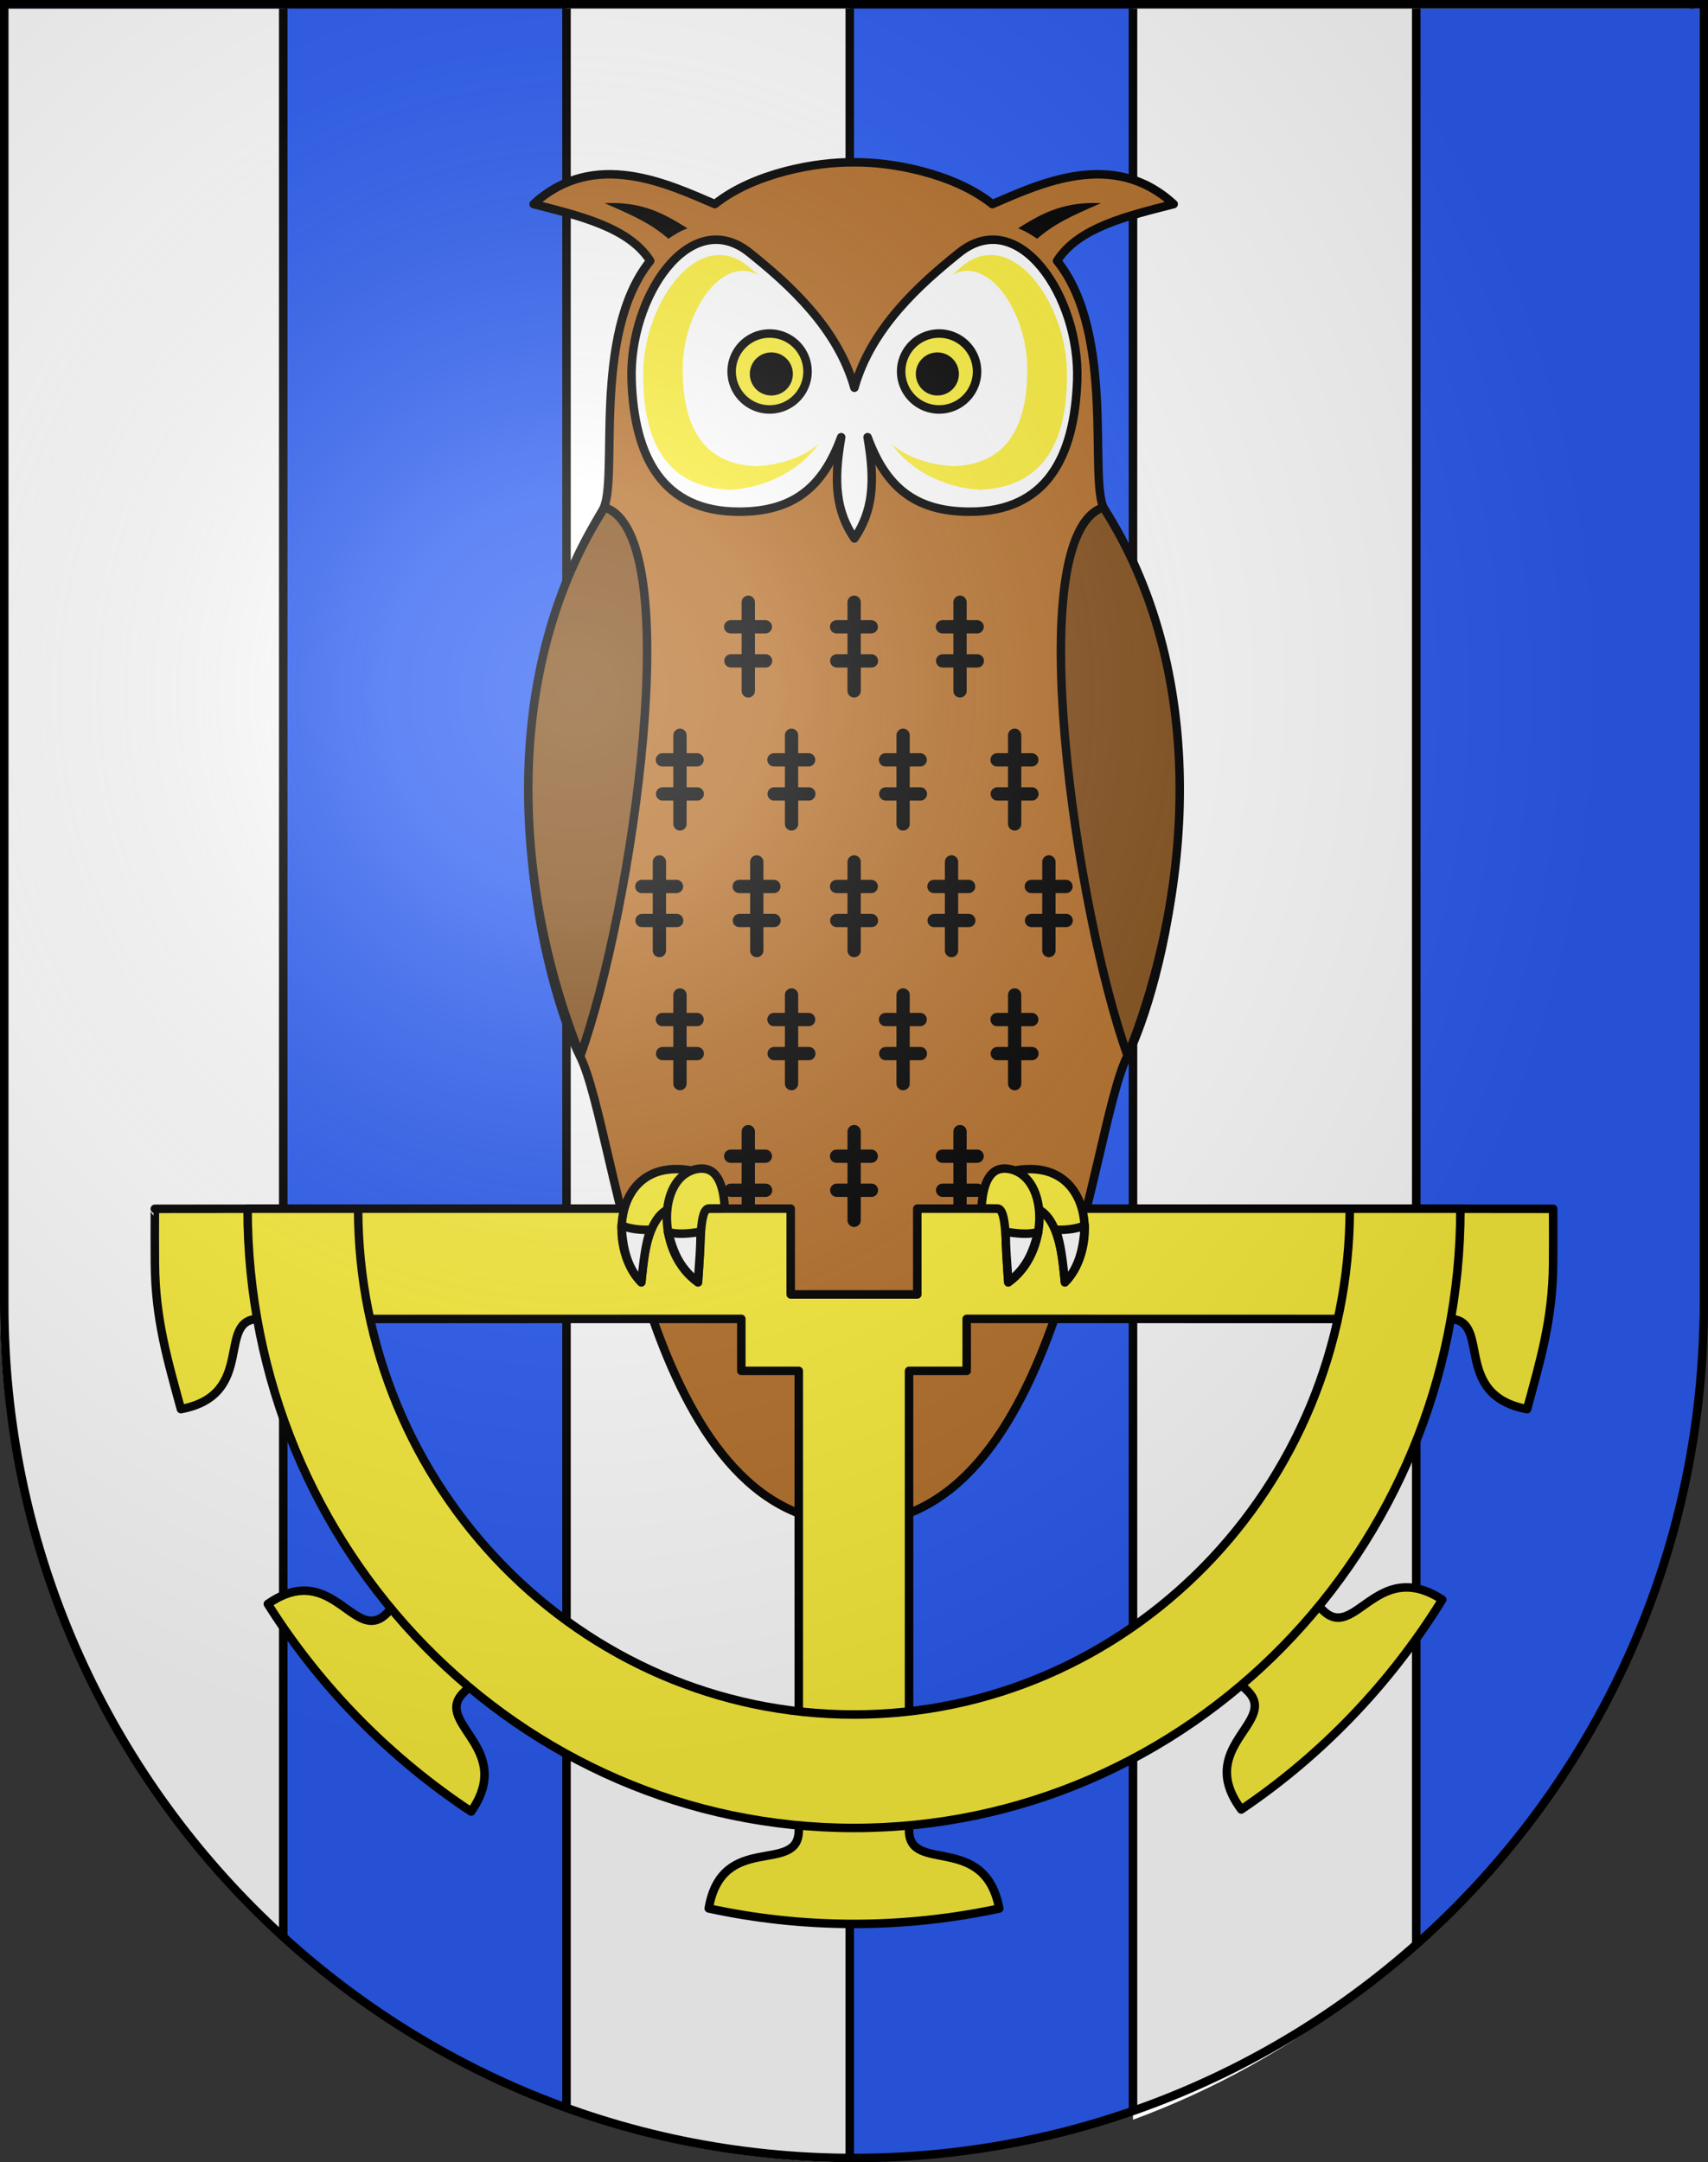 <svg xmlns="http://www.w3.org/2000/svg" xmlns:xlink="http://www.w3.org/1999/xlink" height="763" width="603" version="1.0"><rect width="100%" height="100%" fill="#333333" stroke="none"/><defs><linearGradient id="a"><stop style="stop-color:#fff;stop-opacity:.314" offset="0"/><stop offset=".19" style="stop-color:#fff;stop-opacity:.251"/><stop style="stop-color:#6b6b6b;stop-opacity:.125" offset=".6"/><stop style="stop-color:#000;stop-opacity:.125" offset="1"/></linearGradient><linearGradient id="b"><stop style="stop-color:#000;stop-opacity:1" offset="0"/><stop style="stop-color:#000;stop-opacity:0" offset="1"/></linearGradient><linearGradient id="c"><stop style="stop-color:#040000;stop-opacity:1" offset="0"/><stop style="stop-color:#000;stop-opacity:0" offset="1"/></linearGradient><radialGradient xlink:href="#a" id="d" gradientUnits="userSpaceOnUse" gradientTransform="matrix(1.215 0 0 1.267 -839.192 -490.49)" cx="858.042" cy="579.933" fx="858.042" fy="579.933" r="300"/></defs><g style="opacity:1;display:inline"><path style="fill:#fff;fill-opacity:1;stroke:none" d="M1.5 1.5v458.868c0 166.311 134.314 301.132 300 301.132s300-134.821 300-301.132V1.5H1.5z"/><path style="opacity:1;fill:#fff;fill-opacity:1;stroke:none;display:inline" d="M1.656 1v460.063C1.656 627.254 135.077 762.07 300 762.968V1H1.656z"/><path style="opacity:1;fill:#2b5df2;fill-opacity:1;stroke:none;display:inline" d="M3.438 2.219v458.875C3.438 591.343 85.346 702.265 200 744.25V2.219H3.437z"/><path style="opacity:1;fill:#fff;fill-opacity:1;stroke:none;display:inline" d="M0 3v456.65C0 548.4 38.63 628.129 100 683V3H0z"/><path style="opacity:1;fill:#2b5df2;fill-opacity:1;stroke:none;display:inline" d="M598.344 1.422v459.826C598.344 627.355 464.923 762.102 300 763V1.422h298.344z"/><path style="opacity:1;fill:#fff;fill-opacity:1;stroke:none;display:inline" d="M596.563 2.64v460.934c0 130.833-81.91 242.253-196.563 284.426V2.64h196.563z"/><path style="opacity:1;fill:#2b5df2;fill-opacity:1;stroke:none;display:inline" d="M600 3v460.008C600 552.41 561.37 632.725 500 688V3h100z"/><path style="fill:none;fill-rule:evenodd;stroke:#000;stroke-width:3;stroke-linecap:butt;stroke-linejoin:miter;stroke-miterlimit:4;stroke-dasharray:none;stroke-opacity:1" d="M100 3v680M200 3v740"/><path style="fill:none;fill-rule:evenodd;stroke:#000;stroke-width:2.995;stroke-linecap:butt;stroke-linejoin:miter;stroke-miterlimit:4;stroke-dasharray:none;stroke-opacity:1" d="M300 2.995v757.51"/><path style="fill:none;fill-rule:evenodd;stroke:#000;stroke-width:3.005;stroke-linecap:butt;stroke-linejoin:miter;stroke-miterlimit:4;stroke-dasharray:none;stroke-opacity:1" d="M400 3.005v742.493"/><path style="fill:none;fill-rule:evenodd;stroke:#000;stroke-width:3.005;stroke-linecap:butt;stroke-linejoin:miter;stroke-miterlimit:4;stroke-dasharray:none;stroke-opacity:1" d="M500 3.005v682.49"/></g><g style="opacity:1;display:inline"><path style="fill:#b7712c;fill-opacity:1;fill-rule:evenodd;stroke:#000;stroke-width:3;stroke-linecap:round;stroke-linejoin:round;stroke-miterlimit:4;stroke-opacity:1;display:inline" d="M301.374 547.559c73.821 0 83.178-137.946 96.576-164.788 11.076-22.191 37.998-113.493-8.041-192.942-5.769-9.955 4.21-61.876-16.71-87.77 7.502-11.858 25.173-15.951 41.159-20.032-21.304-19.622-47.366-7.122-64 0-13.775-10.992-35.867-14.948-48.984-14.75-13.117-.198-35.208 3.758-48.983 14.75-16.634-7.122-42.697-19.622-64 0 15.986 4.08 33.657 8.174 41.159 20.033-20.92 25.893-10.942 77.814-16.71 87.77-46.04 79.448-19.118 170.75-8.042 192.94 13.399 26.843 22.755 164.789 96.576 164.789z" transform="translate(0 -10)"/><path style="fill:#fff;fill-opacity:1;fill-rule:nonzero;stroke:#000;stroke-width:3;stroke-linecap:round;stroke-linejoin:round;stroke-miterlimit:4;stroke-dashoffset:0;stroke-opacity:1;display:inline" d="M301.64 200.015c-6.45-9.537-7.474-19.744-4.658-35.746-6.357 17.373-16.597 26.296-36.065 26.296-26.876 0-37.006-19.024-37.938-46.432-1-29.424 20.717-61.74 41.688-44.931 13.81 11.07 31.03 26.456 36.972 47.624 5.944-21.168 23.162-36.554 36.973-47.624 20.97-16.809 42.688 15.507 41.688 44.931-.932 27.408-11.062 46.431-37.938 46.431-19.468 0-29.708-8.922-36.065-26.295 2.816 16.002 1.792 26.21-4.658 35.746z" transform="translate(0 -10)"/><path style="fill:#fcef3c;fill-opacity:1;fill-rule:nonzero;stroke:none;stroke-width:2.507;stroke-linecap:round;stroke-linejoin:round;stroke-miterlimit:4;stroke-dashoffset:0;stroke-opacity:1;display:inline" d="M309.164 146.817c-1.48 20.3 16.751 34.806 36.717 36.008 23.113-.842 31.07-17.8 30.798-41.398-.29-25.334-20.224-52.265-37.594-36.996-11.44 10.057-28.562 23.733-29.921 42.386zM294.602 146.817c1.479 20.3-16.752 34.806-36.718 36.008-23.113-.842-31.07-17.8-30.798-41.398.29-25.334 20.224-52.265 37.594-36.996 11.44 10.057 28.562 23.733 29.922 42.386z" transform="translate(0 -10)"/><path style="fill:#fff;fill-opacity:1;fill-rule:nonzero;stroke:none;stroke-width:2.507;stroke-linecap:round;stroke-linejoin:round;stroke-miterlimit:4;stroke-dashoffset:0;stroke-opacity:1;display:inline" d="M296.585 147.339c1.25 17.152-12.655 26.16-29.526 27.176-19.53-.712-26.252-15.041-26.023-34.981.246-21.407 16.506-43.512 30.266-29.635 9.541 9.622 24.135 21.678 25.283 37.44z" transform="translate(0 -10)"/><path transform="matrix(1.88 0 0 1.88 1168.694 -198.144)" d="M-470 175.125a7.125 7.125 0 1 1-14.25 0 7.125 7.125 0 1 1 14.25 0z" style="fill:#fcef3c;fill-opacity:1;fill-rule:evenodd;stroke:#000;stroke-width:1.596;stroke-linecap:round;stroke-linejoin:round;stroke-miterlimit:4;stroke-dasharray:none;stroke-dashoffset:0;stroke-opacity:1"/><path transform="matrix(1.067 0 0 1.067 781.41 -54.896)" d="M-470 175.125a7.125 7.125 0 1 1-14.25 0 7.125 7.125 0 1 1 14.25 0z" style="fill:#000;fill-opacity:1;fill-rule:evenodd;stroke:none;stroke-width:3;stroke-linecap:round;stroke-linejoin:round;stroke-miterlimit:4;stroke-dasharray:none;stroke-dashoffset:0;stroke-opacity:1;display:inline"/><path style="fill:#fff;fill-opacity:1;fill-rule:nonzero;stroke:none;stroke-width:2.507;stroke-linecap:round;stroke-linejoin:round;stroke-miterlimit:4;stroke-dashoffset:0;stroke-opacity:1;display:inline" d="M307.108 147.339c-1.25 17.152 12.655 26.16 29.526 27.176 19.53-.712 26.253-15.041 26.024-34.981-.246-21.407-16.506-43.512-30.266-29.635-9.542 9.622-24.135 21.678-25.284 37.44z" transform="translate(0 -10)"/><path transform="matrix(-1.88 0 0 1.88 -565.446 -198.144)" d="M-470 175.125a7.125 7.125 0 1 1-14.25 0 7.125 7.125 0 1 1 14.25 0z" style="fill:#fcef3c;fill-opacity:1;fill-rule:evenodd;stroke:#000;stroke-width:1.596;stroke-linecap:round;stroke-linejoin:round;stroke-miterlimit:4;stroke-dasharray:none;stroke-dashoffset:0;stroke-opacity:1;display:inline"/><path transform="matrix(-1.067 0 0 1.067 -178.162 -54.896)" d="M-470 175.125a7.125 7.125 0 1 1-14.25 0 7.125 7.125 0 1 1 14.25 0z" style="fill:#000;fill-opacity:1;fill-rule:evenodd;stroke:none;stroke-width:3;stroke-linecap:round;stroke-linejoin:round;stroke-miterlimit:4;stroke-dasharray:none;stroke-dashoffset:0;stroke-opacity:1;display:inline"/><path d="M213.485 189.039c-36.58 56.886-32.435 134.013-8.585 193.485 18.237-50.628 37.883-183.872 8.585-193.485zM389.515 189.039c36.58 56.886 32.435 134.013 8.585 193.485-18.237-50.628-37.883-183.872-8.585-193.485z" style="fill:#85511d;fill-opacity:1;fill-rule:evenodd;stroke:#000;stroke-width:3;stroke-linecap:round;stroke-linejoin:round;stroke-miterlimit:4;stroke-dasharray:none;stroke-opacity:1;display:inline" transform="translate(0 -10)"/><path d="M264.174 409.326v31.282" style="color:#000;fill:none;fill-opacity:1;fill-rule:evenodd;stroke:#000;stroke-width:4.692;stroke-linecap:round;stroke-linejoin:round;marker:none;marker-start:none;marker-mid:none;marker-end:none;stroke-miterlimit:4;stroke-dasharray:none;stroke-dashoffset:0;stroke-opacity:1;visibility:visible;display:inline;overflow:visible;enable-background:accumulate" transform="translate(0 -10)"/><path d="M270.21 417.992h-12.242" style="color:#000;fill:none;fill-opacity:1;fill-rule:evenodd;stroke:#000;stroke-width:4.692;stroke-linecap:round;stroke-linejoin:round;marker:none;marker-start:none;marker-mid:none;marker-end:none;stroke-miterlimit:4;stroke-dasharray:none;stroke-dashoffset:0;stroke-opacity:1;visibility:visible;display:inline;overflow:visible;enable-background:accumulate" transform="translate(0 -10)"/><path d="M270.28 430.014h-12.241" style="color:#000;fill:none;fill-opacity:1;fill-rule:evenodd;stroke:#000;stroke-width:4.692;stroke-linecap:round;stroke-linejoin:round;marker:none;marker-start:none;marker-mid:none;marker-end:none;stroke-miterlimit:4;stroke-dasharray:none;stroke-dashoffset:0;stroke-opacity:1;visibility:visible;display:inline;overflow:visible;enable-background:accumulate" transform="translate(0 -10)"/><path d="M338.927 409.326v31.282" style="color:#000;fill:none;fill-opacity:1;fill-rule:evenodd;stroke:#000;stroke-width:4.692;stroke-linecap:round;stroke-linejoin:round;marker:none;marker-start:none;marker-mid:none;marker-end:none;stroke-miterlimit:4;stroke-dasharray:none;stroke-dashoffset:0;stroke-opacity:1;visibility:visible;display:inline;overflow:visible;enable-background:accumulate" transform="translate(0 -10)"/><path d="M344.962 417.992H332.72" style="color:#000;fill:none;fill-opacity:1;fill-rule:evenodd;stroke:#000;stroke-width:4.692;stroke-linecap:round;stroke-linejoin:round;marker:none;marker-start:none;marker-mid:none;marker-end:none;stroke-miterlimit:4;stroke-dasharray:none;stroke-dashoffset:0;stroke-opacity:1;visibility:visible;display:inline;overflow:visible;enable-background:accumulate" transform="translate(0 -10)"/><path d="M345.032 430.014h-12.24" style="color:#000;fill:none;fill-opacity:1;fill-rule:evenodd;stroke:#000;stroke-width:4.692;stroke-linecap:round;stroke-linejoin:round;marker:none;marker-start:none;marker-mid:none;marker-end:none;stroke-miterlimit:4;stroke-dasharray:none;stroke-dashoffset:0;stroke-opacity:1;visibility:visible;display:inline;overflow:visible;enable-background:accumulate" transform="translate(0 -10)"/><path d="M264.174 222.518V253.8" style="color:#000;fill:none;fill-opacity:1;fill-rule:evenodd;stroke:#000;stroke-width:4.692;stroke-linecap:round;stroke-linejoin:round;marker:none;marker-start:none;marker-mid:none;marker-end:none;stroke-miterlimit:4;stroke-dasharray:none;stroke-dashoffset:0;stroke-opacity:1;visibility:visible;display:inline;overflow:visible;enable-background:accumulate" transform="translate(0 -10)"/><path d="M270.21 231.184h-12.242" style="color:#000;fill:none;fill-opacity:1;fill-rule:evenodd;stroke:#000;stroke-width:4.692;stroke-linecap:round;stroke-linejoin:round;marker:none;marker-start:none;marker-mid:none;marker-end:none;stroke-miterlimit:4;stroke-dasharray:none;stroke-dashoffset:0;stroke-opacity:1;visibility:visible;display:inline;overflow:visible;enable-background:accumulate" transform="translate(0 -10)"/><path d="M270.28 243.206h-12.241" style="color:#000;fill:none;fill-opacity:1;fill-rule:evenodd;stroke:#000;stroke-width:4.692;stroke-linecap:round;stroke-linejoin:round;marker:none;marker-start:none;marker-mid:none;marker-end:none;stroke-miterlimit:4;stroke-dasharray:none;stroke-dashoffset:0;stroke-opacity:1;visibility:visible;display:inline;overflow:visible;enable-background:accumulate" transform="translate(0 -10)"/><path d="M301.55 222.518V253.8" style="color:#000;fill:none;fill-opacity:1;fill-rule:evenodd;stroke:#000;stroke-width:4.692;stroke-linecap:round;stroke-linejoin:round;marker:none;marker-start:none;marker-mid:none;marker-end:none;stroke-miterlimit:4;stroke-dasharray:none;stroke-dashoffset:0;stroke-opacity:1;visibility:visible;display:inline;overflow:visible;enable-background:accumulate" transform="translate(0 -10)"/><path d="M307.585 231.184h-12.24" style="color:#000;fill:none;fill-opacity:1;fill-rule:evenodd;stroke:#000;stroke-width:4.692;stroke-linecap:round;stroke-linejoin:round;marker:none;marker-start:none;marker-mid:none;marker-end:none;stroke-miterlimit:4;stroke-dasharray:none;stroke-dashoffset:0;stroke-opacity:1;visibility:visible;display:inline;overflow:visible;enable-background:accumulate" transform="translate(0 -10)"/><path d="M307.656 243.206h-12.241" style="color:#000;fill:none;fill-opacity:1;fill-rule:evenodd;stroke:#000;stroke-width:4.692;stroke-linecap:round;stroke-linejoin:round;marker:none;marker-start:none;marker-mid:none;marker-end:none;stroke-miterlimit:4;stroke-dasharray:none;stroke-dashoffset:0;stroke-opacity:1;visibility:visible;display:inline;overflow:visible;enable-background:accumulate" transform="translate(0 -10)"/><path d="M338.927 222.518V253.8" style="color:#000;fill:none;fill-opacity:1;fill-rule:evenodd;stroke:#000;stroke-width:4.692;stroke-linecap:round;stroke-linejoin:round;marker:none;marker-start:none;marker-mid:none;marker-end:none;stroke-miterlimit:4;stroke-dasharray:none;stroke-dashoffset:0;stroke-opacity:1;visibility:visible;display:inline;overflow:visible;enable-background:accumulate" transform="translate(0 -10)"/><path d="M344.962 231.184H332.72" style="color:#000;fill:none;fill-opacity:1;fill-rule:evenodd;stroke:#000;stroke-width:4.692;stroke-linecap:round;stroke-linejoin:round;marker:none;marker-start:none;marker-mid:none;marker-end:none;stroke-miterlimit:4;stroke-dasharray:none;stroke-dashoffset:0;stroke-opacity:1;visibility:visible;display:inline;overflow:visible;enable-background:accumulate" transform="translate(0 -10)"/><path d="M345.032 243.206h-12.24" style="color:#000;fill:none;fill-opacity:1;fill-rule:evenodd;stroke:#000;stroke-width:4.692;stroke-linecap:round;stroke-linejoin:round;marker:none;marker-start:none;marker-mid:none;marker-end:none;stroke-miterlimit:4;stroke-dasharray:none;stroke-dashoffset:0;stroke-opacity:1;visibility:visible;display:inline;overflow:visible;enable-background:accumulate" transform="translate(0 -10)"/><path d="M232.798 314.15v31.282" style="color:#000;fill:none;fill-opacity:1;fill-rule:evenodd;stroke:#000;stroke-width:4.692;stroke-linecap:round;stroke-linejoin:round;marker:none;marker-start:none;marker-mid:none;marker-end:none;stroke-miterlimit:4;stroke-dasharray:none;stroke-dashoffset:0;stroke-opacity:1;visibility:visible;display:inline;overflow:visible;enable-background:accumulate" transform="translate(0 -10)"/><path d="M238.833 322.817h-12.24" style="color:#000;fill:none;fill-opacity:1;fill-rule:evenodd;stroke:#000;stroke-width:4.692;stroke-linecap:round;stroke-linejoin:round;marker:none;marker-start:none;marker-mid:none;marker-end:none;stroke-miterlimit:4;stroke-dasharray:none;stroke-dashoffset:0;stroke-opacity:1;visibility:visible;display:inline;overflow:visible;enable-background:accumulate" transform="translate(0 -10)"/><path d="M238.903 334.838h-12.24" style="color:#000;fill:none;fill-opacity:1;fill-rule:evenodd;stroke:#000;stroke-width:4.692;stroke-linecap:round;stroke-linejoin:round;marker:none;marker-start:none;marker-mid:none;marker-end:none;stroke-miterlimit:4;stroke-dasharray:none;stroke-dashoffset:0;stroke-opacity:1;visibility:visible;display:inline;overflow:visible;enable-background:accumulate" transform="translate(0 -10)"/><path d="M267.174 314.15v31.282" style="color:#000;fill:none;fill-opacity:1;fill-rule:evenodd;stroke:#000;stroke-width:4.692;stroke-linecap:round;stroke-linejoin:round;marker:none;marker-start:none;marker-mid:none;marker-end:none;stroke-miterlimit:4;stroke-dasharray:none;stroke-dashoffset:0;stroke-opacity:1;visibility:visible;display:inline;overflow:visible;enable-background:accumulate" transform="translate(0 -10)"/><path d="M273.21 322.817h-12.242" style="color:#000;fill:none;fill-opacity:1;fill-rule:evenodd;stroke:#000;stroke-width:4.692;stroke-linecap:round;stroke-linejoin:round;marker:none;marker-start:none;marker-mid:none;marker-end:none;stroke-miterlimit:4;stroke-dasharray:none;stroke-dashoffset:0;stroke-opacity:1;visibility:visible;display:inline;overflow:visible;enable-background:accumulate" transform="translate(0 -10)"/><path d="M273.28 334.838h-12.241" style="color:#000;fill:none;fill-opacity:1;fill-rule:evenodd;stroke:#000;stroke-width:4.692;stroke-linecap:round;stroke-linejoin:round;marker:none;marker-start:none;marker-mid:none;marker-end:none;stroke-miterlimit:4;stroke-dasharray:none;stroke-dashoffset:0;stroke-opacity:1;visibility:visible;display:inline;overflow:visible;enable-background:accumulate" transform="translate(0 -10)"/><path d="M301.55 314.15v31.282" style="color:#000;fill:none;fill-opacity:1;fill-rule:evenodd;stroke:#000;stroke-width:4.692;stroke-linecap:round;stroke-linejoin:round;marker:none;marker-start:none;marker-mid:none;marker-end:none;stroke-miterlimit:4;stroke-dasharray:none;stroke-dashoffset:0;stroke-opacity:1;visibility:visible;display:inline;overflow:visible;enable-background:accumulate" transform="translate(0 -10)"/><path d="M307.585 322.817h-12.24" style="color:#000;fill:none;fill-opacity:1;fill-rule:evenodd;stroke:#000;stroke-width:4.692;stroke-linecap:round;stroke-linejoin:round;marker:none;marker-start:none;marker-mid:none;marker-end:none;stroke-miterlimit:4;stroke-dasharray:none;stroke-dashoffset:0;stroke-opacity:1;visibility:visible;display:inline;overflow:visible;enable-background:accumulate" transform="translate(0 -10)"/><path d="M307.656 334.838h-12.241" style="color:#000;fill:none;fill-opacity:1;fill-rule:evenodd;stroke:#000;stroke-width:4.692;stroke-linecap:round;stroke-linejoin:round;marker:none;marker-start:none;marker-mid:none;marker-end:none;stroke-miterlimit:4;stroke-dasharray:none;stroke-dashoffset:0;stroke-opacity:1;visibility:visible;display:inline;overflow:visible;enable-background:accumulate" transform="translate(0 -10)"/><path d="M370.303 314.15v31.282" style="color:#000;fill:none;fill-opacity:1;fill-rule:evenodd;stroke:#000;stroke-width:4.692;stroke-linecap:round;stroke-linejoin:round;marker:none;marker-start:none;marker-mid:none;marker-end:none;stroke-miterlimit:4;stroke-dasharray:none;stroke-dashoffset:0;stroke-opacity:1;visibility:visible;display:inline;overflow:visible;enable-background:accumulate" transform="translate(0 -10)"/><path d="M376.338 322.817h-12.241" style="color:#000;fill:none;fill-opacity:1;fill-rule:evenodd;stroke:#000;stroke-width:4.692;stroke-linecap:round;stroke-linejoin:round;marker:none;marker-start:none;marker-mid:none;marker-end:none;stroke-miterlimit:4;stroke-dasharray:none;stroke-dashoffset:0;stroke-opacity:1;visibility:visible;display:inline;overflow:visible;enable-background:accumulate" transform="translate(0 -10)"/><path d="M376.408 334.838h-12.24" style="color:#000;fill:none;fill-opacity:1;fill-rule:evenodd;stroke:#000;stroke-width:4.692;stroke-linecap:round;stroke-linejoin:round;marker:none;marker-start:none;marker-mid:none;marker-end:none;stroke-miterlimit:4;stroke-dasharray:none;stroke-dashoffset:0;stroke-opacity:1;visibility:visible;display:inline;overflow:visible;enable-background:accumulate" transform="translate(0 -10)"/><path d="M335.927 314.15v31.282" style="color:#000;fill:none;fill-opacity:1;fill-rule:evenodd;stroke:#000;stroke-width:4.692;stroke-linecap:round;stroke-linejoin:round;marker:none;marker-start:none;marker-mid:none;marker-end:none;stroke-miterlimit:4;stroke-dasharray:none;stroke-dashoffset:0;stroke-opacity:1;visibility:visible;display:inline;overflow:visible;enable-background:accumulate" transform="translate(0 -10)"/><path d="M341.962 322.817H329.72" style="color:#000;fill:none;fill-opacity:1;fill-rule:evenodd;stroke:#000;stroke-width:4.692;stroke-linecap:round;stroke-linejoin:round;marker:none;marker-start:none;marker-mid:none;marker-end:none;stroke-miterlimit:4;stroke-dasharray:none;stroke-dashoffset:0;stroke-opacity:1;visibility:visible;display:inline;overflow:visible;enable-background:accumulate" transform="translate(0 -10)"/><path d="M342.032 334.838h-12.24" style="color:#000;fill:none;fill-opacity:1;fill-rule:evenodd;stroke:#000;stroke-width:4.692;stroke-linecap:round;stroke-linejoin:round;marker:none;marker-start:none;marker-mid:none;marker-end:none;stroke-miterlimit:4;stroke-dasharray:none;stroke-dashoffset:0;stroke-opacity:1;visibility:visible;display:inline;overflow:visible;enable-background:accumulate" transform="translate(0 -10)"/><path d="M279.446 269.466v31.282" style="color:#000;fill:none;fill-opacity:1;fill-rule:evenodd;stroke:#000;stroke-width:4.692;stroke-linecap:round;stroke-linejoin:round;marker:none;marker-start:none;marker-mid:none;marker-end:none;stroke-miterlimit:4;stroke-dasharray:none;stroke-dashoffset:0;stroke-opacity:1;visibility:visible;display:inline;overflow:visible;enable-background:accumulate" transform="translate(0 -10)"/><path d="M285.48 278.133h-12.24" style="color:#000;fill:none;fill-opacity:1;fill-rule:evenodd;stroke:#000;stroke-width:4.692;stroke-linecap:round;stroke-linejoin:round;marker:none;marker-start:none;marker-mid:none;marker-end:none;stroke-miterlimit:4;stroke-dasharray:none;stroke-dashoffset:0;stroke-opacity:1;visibility:visible;display:inline;overflow:visible;enable-background:accumulate" transform="translate(0 -10)"/><path d="M285.551 290.155h-12.24" style="color:#000;fill:none;fill-opacity:1;fill-rule:evenodd;stroke:#000;stroke-width:4.692;stroke-linecap:round;stroke-linejoin:round;marker:none;marker-start:none;marker-mid:none;marker-end:none;stroke-miterlimit:4;stroke-dasharray:none;stroke-dashoffset:0;stroke-opacity:1;visibility:visible;display:inline;overflow:visible;enable-background:accumulate" transform="translate(0 -10)"/><path d="M318.832 269.466v31.282" style="color:#000;fill:none;fill-opacity:1;fill-rule:evenodd;stroke:#000;stroke-width:4.692;stroke-linecap:round;stroke-linejoin:round;marker:none;marker-start:none;marker-mid:none;marker-end:none;stroke-miterlimit:4;stroke-dasharray:none;stroke-dashoffset:0;stroke-opacity:1;visibility:visible;display:inline;overflow:visible;enable-background:accumulate" transform="translate(0 -10)"/><path d="M324.867 278.133h-12.241" style="color:#000;fill:none;fill-opacity:1;fill-rule:evenodd;stroke:#000;stroke-width:4.692;stroke-linecap:round;stroke-linejoin:round;marker:none;marker-start:none;marker-mid:none;marker-end:none;stroke-miterlimit:4;stroke-dasharray:none;stroke-dashoffset:0;stroke-opacity:1;visibility:visible;display:inline;overflow:visible;enable-background:accumulate" transform="translate(0 -10)"/><path d="M324.937 290.155h-12.24" style="color:#000;fill:none;fill-opacity:1;fill-rule:evenodd;stroke:#000;stroke-width:4.692;stroke-linecap:round;stroke-linejoin:round;marker:none;marker-start:none;marker-mid:none;marker-end:none;stroke-miterlimit:4;stroke-dasharray:none;stroke-dashoffset:0;stroke-opacity:1;visibility:visible;display:inline;overflow:visible;enable-background:accumulate" transform="translate(0 -10)"/><path d="M358.218 269.466v31.282" style="color:#000;fill:none;fill-opacity:1;fill-rule:evenodd;stroke:#000;stroke-width:4.692;stroke-linecap:round;stroke-linejoin:round;marker:none;marker-start:none;marker-mid:none;marker-end:none;stroke-miterlimit:4;stroke-dasharray:none;stroke-dashoffset:0;stroke-opacity:1;visibility:visible;display:inline;overflow:visible;enable-background:accumulate" transform="translate(0 -10)"/><path d="M364.252 278.133h-12.24" style="color:#000;fill:none;fill-opacity:1;fill-rule:evenodd;stroke:#000;stroke-width:4.692;stroke-linecap:round;stroke-linejoin:round;marker:none;marker-start:none;marker-mid:none;marker-end:none;stroke-miterlimit:4;stroke-dasharray:none;stroke-dashoffset:0;stroke-opacity:1;visibility:visible;display:inline;overflow:visible;enable-background:accumulate" transform="translate(0 -10)"/><path d="M364.323 290.155h-12.241" style="color:#000;fill:none;fill-opacity:1;fill-rule:evenodd;stroke:#000;stroke-width:4.692;stroke-linecap:round;stroke-linejoin:round;marker:none;marker-start:none;marker-mid:none;marker-end:none;stroke-miterlimit:4;stroke-dasharray:none;stroke-dashoffset:0;stroke-opacity:1;visibility:visible;display:inline;overflow:visible;enable-background:accumulate" transform="translate(0 -10)"/><path d="M240.06 269.466v31.282" style="color:#000;fill:none;fill-opacity:1;fill-rule:evenodd;stroke:#000;stroke-width:4.692;stroke-linecap:round;stroke-linejoin:round;marker:none;marker-start:none;marker-mid:none;marker-end:none;stroke-miterlimit:4;stroke-dasharray:none;stroke-dashoffset:0;stroke-opacity:1;visibility:visible;display:inline;overflow:visible;enable-background:accumulate" transform="translate(0 -10)"/><path d="M246.095 278.133h-12.24" style="color:#000;fill:none;fill-opacity:1;fill-rule:evenodd;stroke:#000;stroke-width:4.692;stroke-linecap:round;stroke-linejoin:round;marker:none;marker-start:none;marker-mid:none;marker-end:none;stroke-miterlimit:4;stroke-dasharray:none;stroke-dashoffset:0;stroke-opacity:1;visibility:visible;display:inline;overflow:visible;enable-background:accumulate" transform="translate(0 -10)"/><path d="M246.166 290.155h-12.241" style="color:#000;fill:none;fill-opacity:1;fill-rule:evenodd;stroke:#000;stroke-width:4.692;stroke-linecap:round;stroke-linejoin:round;marker:none;marker-start:none;marker-mid:none;marker-end:none;stroke-miterlimit:4;stroke-dasharray:none;stroke-dashoffset:0;stroke-opacity:1;visibility:visible;display:inline;overflow:visible;enable-background:accumulate" transform="translate(0 -10)"/><path d="M279.446 361.098v31.282" style="color:#000;fill:none;fill-opacity:1;fill-rule:evenodd;stroke:#000;stroke-width:4.692;stroke-linecap:round;stroke-linejoin:round;marker:none;marker-start:none;marker-mid:none;marker-end:none;stroke-miterlimit:4;stroke-dasharray:none;stroke-dashoffset:0;stroke-opacity:1;visibility:visible;display:inline;overflow:visible;enable-background:accumulate" transform="translate(0 -10)"/><path d="M285.48 369.765h-12.24" style="color:#000;fill:none;fill-opacity:1;fill-rule:evenodd;stroke:#000;stroke-width:4.692;stroke-linecap:round;stroke-linejoin:round;marker:none;marker-start:none;marker-mid:none;marker-end:none;stroke-miterlimit:4;stroke-dasharray:none;stroke-dashoffset:0;stroke-opacity:1;visibility:visible;display:inline;overflow:visible;enable-background:accumulate" transform="translate(0 -10)"/><path d="M285.551 381.787h-12.24" style="color:#000;fill:none;fill-opacity:1;fill-rule:evenodd;stroke:#000;stroke-width:4.692;stroke-linecap:round;stroke-linejoin:round;marker:none;marker-start:none;marker-mid:none;marker-end:none;stroke-miterlimit:4;stroke-dasharray:none;stroke-dashoffset:0;stroke-opacity:1;visibility:visible;display:inline;overflow:visible;enable-background:accumulate" transform="translate(0 -10)"/><path d="M318.832 361.098v31.282" style="color:#000;fill:none;fill-opacity:1;fill-rule:evenodd;stroke:#000;stroke-width:4.692;stroke-linecap:round;stroke-linejoin:round;marker:none;marker-start:none;marker-mid:none;marker-end:none;stroke-miterlimit:4;stroke-dasharray:none;stroke-dashoffset:0;stroke-opacity:1;visibility:visible;display:inline;overflow:visible;enable-background:accumulate" transform="translate(0 -10)"/><path d="M324.867 369.765h-12.241" style="color:#000;fill:none;fill-opacity:1;fill-rule:evenodd;stroke:#000;stroke-width:4.692;stroke-linecap:round;stroke-linejoin:round;marker:none;marker-start:none;marker-mid:none;marker-end:none;stroke-miterlimit:4;stroke-dasharray:none;stroke-dashoffset:0;stroke-opacity:1;visibility:visible;display:inline;overflow:visible;enable-background:accumulate" transform="translate(0 -10)"/><path d="M324.937 381.787h-12.24" style="color:#000;fill:none;fill-opacity:1;fill-rule:evenodd;stroke:#000;stroke-width:4.692;stroke-linecap:round;stroke-linejoin:round;marker:none;marker-start:none;marker-mid:none;marker-end:none;stroke-miterlimit:4;stroke-dasharray:none;stroke-dashoffset:0;stroke-opacity:1;visibility:visible;display:inline;overflow:visible;enable-background:accumulate" transform="translate(0 -10)"/><path d="M358.218 361.098v31.282" style="color:#000;fill:none;fill-opacity:1;fill-rule:evenodd;stroke:#000;stroke-width:4.692;stroke-linecap:round;stroke-linejoin:round;marker:none;marker-start:none;marker-mid:none;marker-end:none;stroke-miterlimit:4;stroke-dasharray:none;stroke-dashoffset:0;stroke-opacity:1;visibility:visible;display:inline;overflow:visible;enable-background:accumulate" transform="translate(0 -10)"/><path d="M364.252 369.765h-12.24" style="color:#000;fill:none;fill-opacity:1;fill-rule:evenodd;stroke:#000;stroke-width:4.692;stroke-linecap:round;stroke-linejoin:round;marker:none;marker-start:none;marker-mid:none;marker-end:none;stroke-miterlimit:4;stroke-dasharray:none;stroke-dashoffset:0;stroke-opacity:1;visibility:visible;display:inline;overflow:visible;enable-background:accumulate" transform="translate(0 -10)"/><path d="M364.323 381.787h-12.241" style="color:#000;fill:none;fill-opacity:1;fill-rule:evenodd;stroke:#000;stroke-width:4.692;stroke-linecap:round;stroke-linejoin:round;marker:none;marker-start:none;marker-mid:none;marker-end:none;stroke-miterlimit:4;stroke-dasharray:none;stroke-dashoffset:0;stroke-opacity:1;visibility:visible;display:inline;overflow:visible;enable-background:accumulate" transform="translate(0 -10)"/><path d="M240.06 361.098v31.282" style="color:#000;fill:none;fill-opacity:1;fill-rule:evenodd;stroke:#000;stroke-width:4.692;stroke-linecap:round;stroke-linejoin:round;marker:none;marker-start:none;marker-mid:none;marker-end:none;stroke-miterlimit:4;stroke-dasharray:none;stroke-dashoffset:0;stroke-opacity:1;visibility:visible;display:inline;overflow:visible;enable-background:accumulate" transform="translate(0 -10)"/><path d="M246.095 369.765h-12.24" style="color:#000;fill:none;fill-opacity:1;fill-rule:evenodd;stroke:#000;stroke-width:4.692;stroke-linecap:round;stroke-linejoin:round;marker:none;marker-start:none;marker-mid:none;marker-end:none;stroke-miterlimit:4;stroke-dasharray:none;stroke-dashoffset:0;stroke-opacity:1;visibility:visible;display:inline;overflow:visible;enable-background:accumulate" transform="translate(0 -10)"/><path d="M246.166 381.787h-12.241" style="color:#000;fill:none;fill-opacity:1;fill-rule:evenodd;stroke:#000;stroke-width:4.692;stroke-linecap:round;stroke-linejoin:round;marker:none;marker-start:none;marker-mid:none;marker-end:none;stroke-miterlimit:4;stroke-dasharray:none;stroke-dashoffset:0;stroke-opacity:1;visibility:visible;display:inline;overflow:visible;enable-background:accumulate" transform="translate(0 -10)"/><path d="M301.55 409.326v31.282" style="color:#000;fill:none;fill-opacity:1;fill-rule:evenodd;stroke:#000;stroke-width:4.692;stroke-linecap:round;stroke-linejoin:round;marker:none;marker-start:none;marker-mid:none;marker-end:none;stroke-miterlimit:4;stroke-dasharray:none;stroke-dashoffset:0;stroke-opacity:1;visibility:visible;display:inline;overflow:visible;enable-background:accumulate" transform="translate(0 -10)"/><path d="M307.585 417.992h-12.24" style="color:#000;fill:none;fill-opacity:1;fill-rule:evenodd;stroke:#000;stroke-width:4.692;stroke-linecap:round;stroke-linejoin:round;marker:none;marker-start:none;marker-mid:none;marker-end:none;stroke-miterlimit:4;stroke-dasharray:none;stroke-dashoffset:0;stroke-opacity:1;visibility:visible;display:inline;overflow:visible;enable-background:accumulate" transform="translate(0 -10)"/><path d="M307.656 430.014h-12.241" style="color:#000;fill:none;fill-opacity:1;fill-rule:evenodd;stroke:#000;stroke-width:4.692;stroke-linecap:round;stroke-linejoin:round;marker:none;marker-start:none;marker-mid:none;marker-end:none;stroke-miterlimit:4;stroke-dasharray:none;stroke-dashoffset:0;stroke-opacity:1;visibility:visible;display:inline;overflow:visible;enable-background:accumulate" transform="translate(0 -10)"/><path d="M242.695 90.578c-9.066-5.811-16.865-9.487-29.263-8.883 11.398 4.919 16.382 7.326 22.57 12.551 1.888-1.308 3.875-2.592 6.693-3.668z" style="fill:#000;fill-opacity:1;fill-rule:evenodd;stroke:none;stroke-width:1px;stroke-linecap:butt;stroke-linejoin:miter;stroke-opacity:1" transform="translate(0 -10)"/><path d="M359.432 90.578c9.066-5.811 16.865-9.487 29.263-8.883-11.398 4.919-16.383 7.326-22.57 12.551-1.889-1.308-3.876-2.592-6.693-3.668z" style="opacity:1;fill:#000;fill-opacity:1;fill-rule:evenodd;stroke:none;stroke-width:1px;stroke-linecap:butt;stroke-linejoin:miter;stroke-opacity:1;display:inline" transform="translate(0 -10)"/><g><path d="M467.306 578.485c11.137 10.535 18.937-18.938 41.871-4.003a245.205 245.205 0 0 1-31.563 40.8c-12.158 12.7-25.377 23.791-39.392 33.24-16.511-22.213 13.462-30.949 2.154-41.91l-24.01-22.995 26.929-28.125 24.011 22.993z" style="color:#000;fill:#fcef3c;fill-opacity:1;fill-rule:evenodd;stroke:#000;stroke-width:3;stroke-linecap:round;stroke-linejoin:round;marker:none;marker-start:none;marker-mid:none;marker-end:none;stroke-miterlimit:4;stroke-dashoffset:0;stroke-opacity:1;visibility:visible;display:inline;overflow:visible;enable-background:accumulate" transform="translate(0 -10)"/><path d="M163.646 607.274c-10.882 10.8 18.332 19.523 2.683 41.976a245.202 245.202 0 0 1-39.788-32.831c-12.31-12.552-22.98-26.113-31.983-40.419 22.722-15.804 30.51 14.43 41.821 3.472l23.74-23.274 27.263 27.8-23.736 23.276z" style="color:#000;fill:#fcef3c;fill-opacity:1;fill-rule:evenodd;stroke:#000;stroke-width:3;stroke-linecap:round;stroke-linejoin:round;marker:none;marker-start:none;marker-mid:none;marker-end:none;stroke-miterlimit:4;stroke-dashoffset:0;stroke-opacity:1;visibility:visible;display:inline;overflow:visible;enable-background:accumulate" transform="translate(0 -10)"/><path d="m124.625 436.5-69.969.063c.079.027-.074 4.938.032 19.375.142 19.688 4.59 34.367 9.187 51.312 26.897-5.06 12.17-31.76 27.5-31.844l33.219.031 137.125-.03v18.343H282V656c-.097 15.748-27.155.15-31.781 27.438 16.517 3.589 33.67 5.468 51.25 5.468 17.567 0 34.722-1.893 51.312-5.437-5.073-26.894-31.752-12.138-31.844-27.469V493.75h20.344v-18.344l137.125.031 33.219-.03c15.33.083.603 26.783 27.5 31.843 4.597-16.945 9.045-31.624 9.188-51.313.105-14.436-.048-19.347.03-19.375l-69.968-.062H323.844v30.281h-44.688V436.5H124.625z" style="color:#000;fill:#fcef3c;fill-opacity:1;fill-rule:evenodd;stroke:#000;stroke-width:3;stroke-linecap:round;stroke-linejoin:round;marker:none;marker-start:none;marker-mid:none;marker-end:none;stroke-miterlimit:4;stroke-dashoffset:0;stroke-opacity:1;visibility:visible;display:inline;overflow:visible;enable-background:accumulate" transform="translate(0 -10)"/><path d="M87.406 436.51c0 120.633 95.912 218.532 214.094 218.532 118.182 0 214.094-97.899 214.094-218.531H476.53c-.1 98.544-78.465 178.5-175.031 178.5s-174.963-79.956-175.062-178.5H87.406z" style="color:#000;fill:#fcef3c;fill-opacity:1;fill-rule:evenodd;stroke:#000;stroke-width:3;stroke-linecap:round;stroke-linejoin:round;marker:none;marker-start:none;marker-mid:none;marker-end:none;stroke-miterlimit:4;stroke-dasharray:none;stroke-dashoffset:0;stroke-opacity:1;visibility:visible;display:inline;overflow:visible;enable-background:accumulate" transform="translate(0 -10)"/></g><g><path d="M226.442 462.534c-12.226-12.39-9.44-43.556 16.673-39.656l.07 13.445c-13.633-3.835-15.893 15.04-16.743 26.21z" style="fill:#fcef3c;fill-opacity:1;fill-rule:evenodd;stroke:#000;stroke-width:3;stroke-linecap:round;stroke-linejoin:round;stroke-miterlimit:4;stroke-dasharray:none;stroke-opacity:1" transform="translate(0 -10)"/><path d="M219.438 442.473c.284 6.566 1.606 14.62 6.954 19.977.982-8.62 1.412-12.893 3.198-18.498-3.703.145-7.115-.292-10.152-1.479z" style="fill:#fff;fill-opacity:1;fill-rule:evenodd;stroke:#000;stroke-width:3;stroke-linecap:round;stroke-linejoin:round;stroke-miterlimit:4;stroke-dasharray:none;stroke-opacity:1" transform="translate(0 -10)"/><path d="M246.442 462.534c-14.601-10.266-14.44-36.556-.952-39.906 5.985-1.39 9.796 2.389 10.407 13.784l-5.462.036c-3.633-.21-2.893 12.29-3.993 26.086z" style="fill:#fcef3c;fill-opacity:1;fill-rule:evenodd;stroke:#000;stroke-width:3;stroke-linecap:round;stroke-linejoin:round;stroke-miterlimit:4;stroke-dasharray:none;stroke-opacity:1;display:inline" transform="translate(0 -10)"/><path d="M235.813 444.723c1.91 6.69 3.606 12.245 10.58 17.727.56-8.143.927-11.636.947-17.748-3.947.533-7.904 1.11-11.527.021z" style="fill:#fff;fill-opacity:1;fill-rule:evenodd;stroke:#000;stroke-width:3;stroke-linecap:round;stroke-linejoin:round;stroke-miterlimit:4;stroke-dasharray:none;stroke-opacity:1;display:inline" transform="translate(0 -10)"/></g><g><path d="M375.953 462.534c12.227-12.39 9.44-43.556-16.672-39.656l-.07 13.445c13.633-3.835 15.892 15.04 16.742 26.21z" style="opacity:1;fill:#fcef3c;fill-opacity:1;fill-rule:evenodd;stroke:#000;stroke-width:3;stroke-linecap:round;stroke-linejoin:round;stroke-miterlimit:4;stroke-dasharray:none;stroke-opacity:1" transform="translate(0 -10)"/><path d="M382.958 442.473c-.285 6.566-1.606 14.62-6.955 19.977-.982-8.62-1.412-12.893-3.198-18.498 3.704.145 7.116-.292 10.153-1.479z" style="opacity:1;fill:#fff;fill-opacity:1;fill-rule:evenodd;stroke:#000;stroke-width:3;stroke-linecap:round;stroke-linejoin:round;stroke-miterlimit:4;stroke-dasharray:none;stroke-opacity:1" transform="translate(0 -10)"/><path d="M355.953 462.534c14.602-10.266 14.44-36.556.953-39.906-5.985-1.39-9.797 2.389-10.408 13.784l5.463.036c3.633-.21 2.892 12.29 3.992 26.086z" style="opacity:1;fill:#fcef3c;fill-opacity:1;fill-rule:evenodd;stroke:#000;stroke-width:3;stroke-linecap:round;stroke-linejoin:round;stroke-miterlimit:4;stroke-dasharray:none;stroke-opacity:1;display:inline" transform="translate(0 -10)"/><path d="M366.583 444.723c-1.91 6.69-3.606 12.245-10.58 17.727-.56-8.143-.928-11.636-.948-17.748 3.948.533 7.905 1.11 11.528.021z" style="opacity:1;fill:#fff;fill-opacity:1;fill-rule:evenodd;stroke:#000;stroke-width:3;stroke-linecap:round;stroke-linejoin:round;stroke-miterlimit:4;stroke-dasharray:none;stroke-opacity:1;display:inline" transform="translate(0 -10)"/></g></g><g style="display:inline"><path style="fill:url(#d);fill-opacity:1" d="M1.5 1.5v458.868c0 166.31 134.315 301.132 300 301.132s300-134.821 300-301.132V1.5H1.5z"/></g><g style="display:inline"><path style="fill:none;fill-opacity:1;stroke:#000;stroke-width:3;stroke-miterlimit:4;stroke-dasharray:none;stroke-opacity:1" d="M1.5 1.5v458.868c0 166.31 134.315 301.132 300 301.132s300-134.821 300-301.132V1.5H1.5z"/></g></svg>